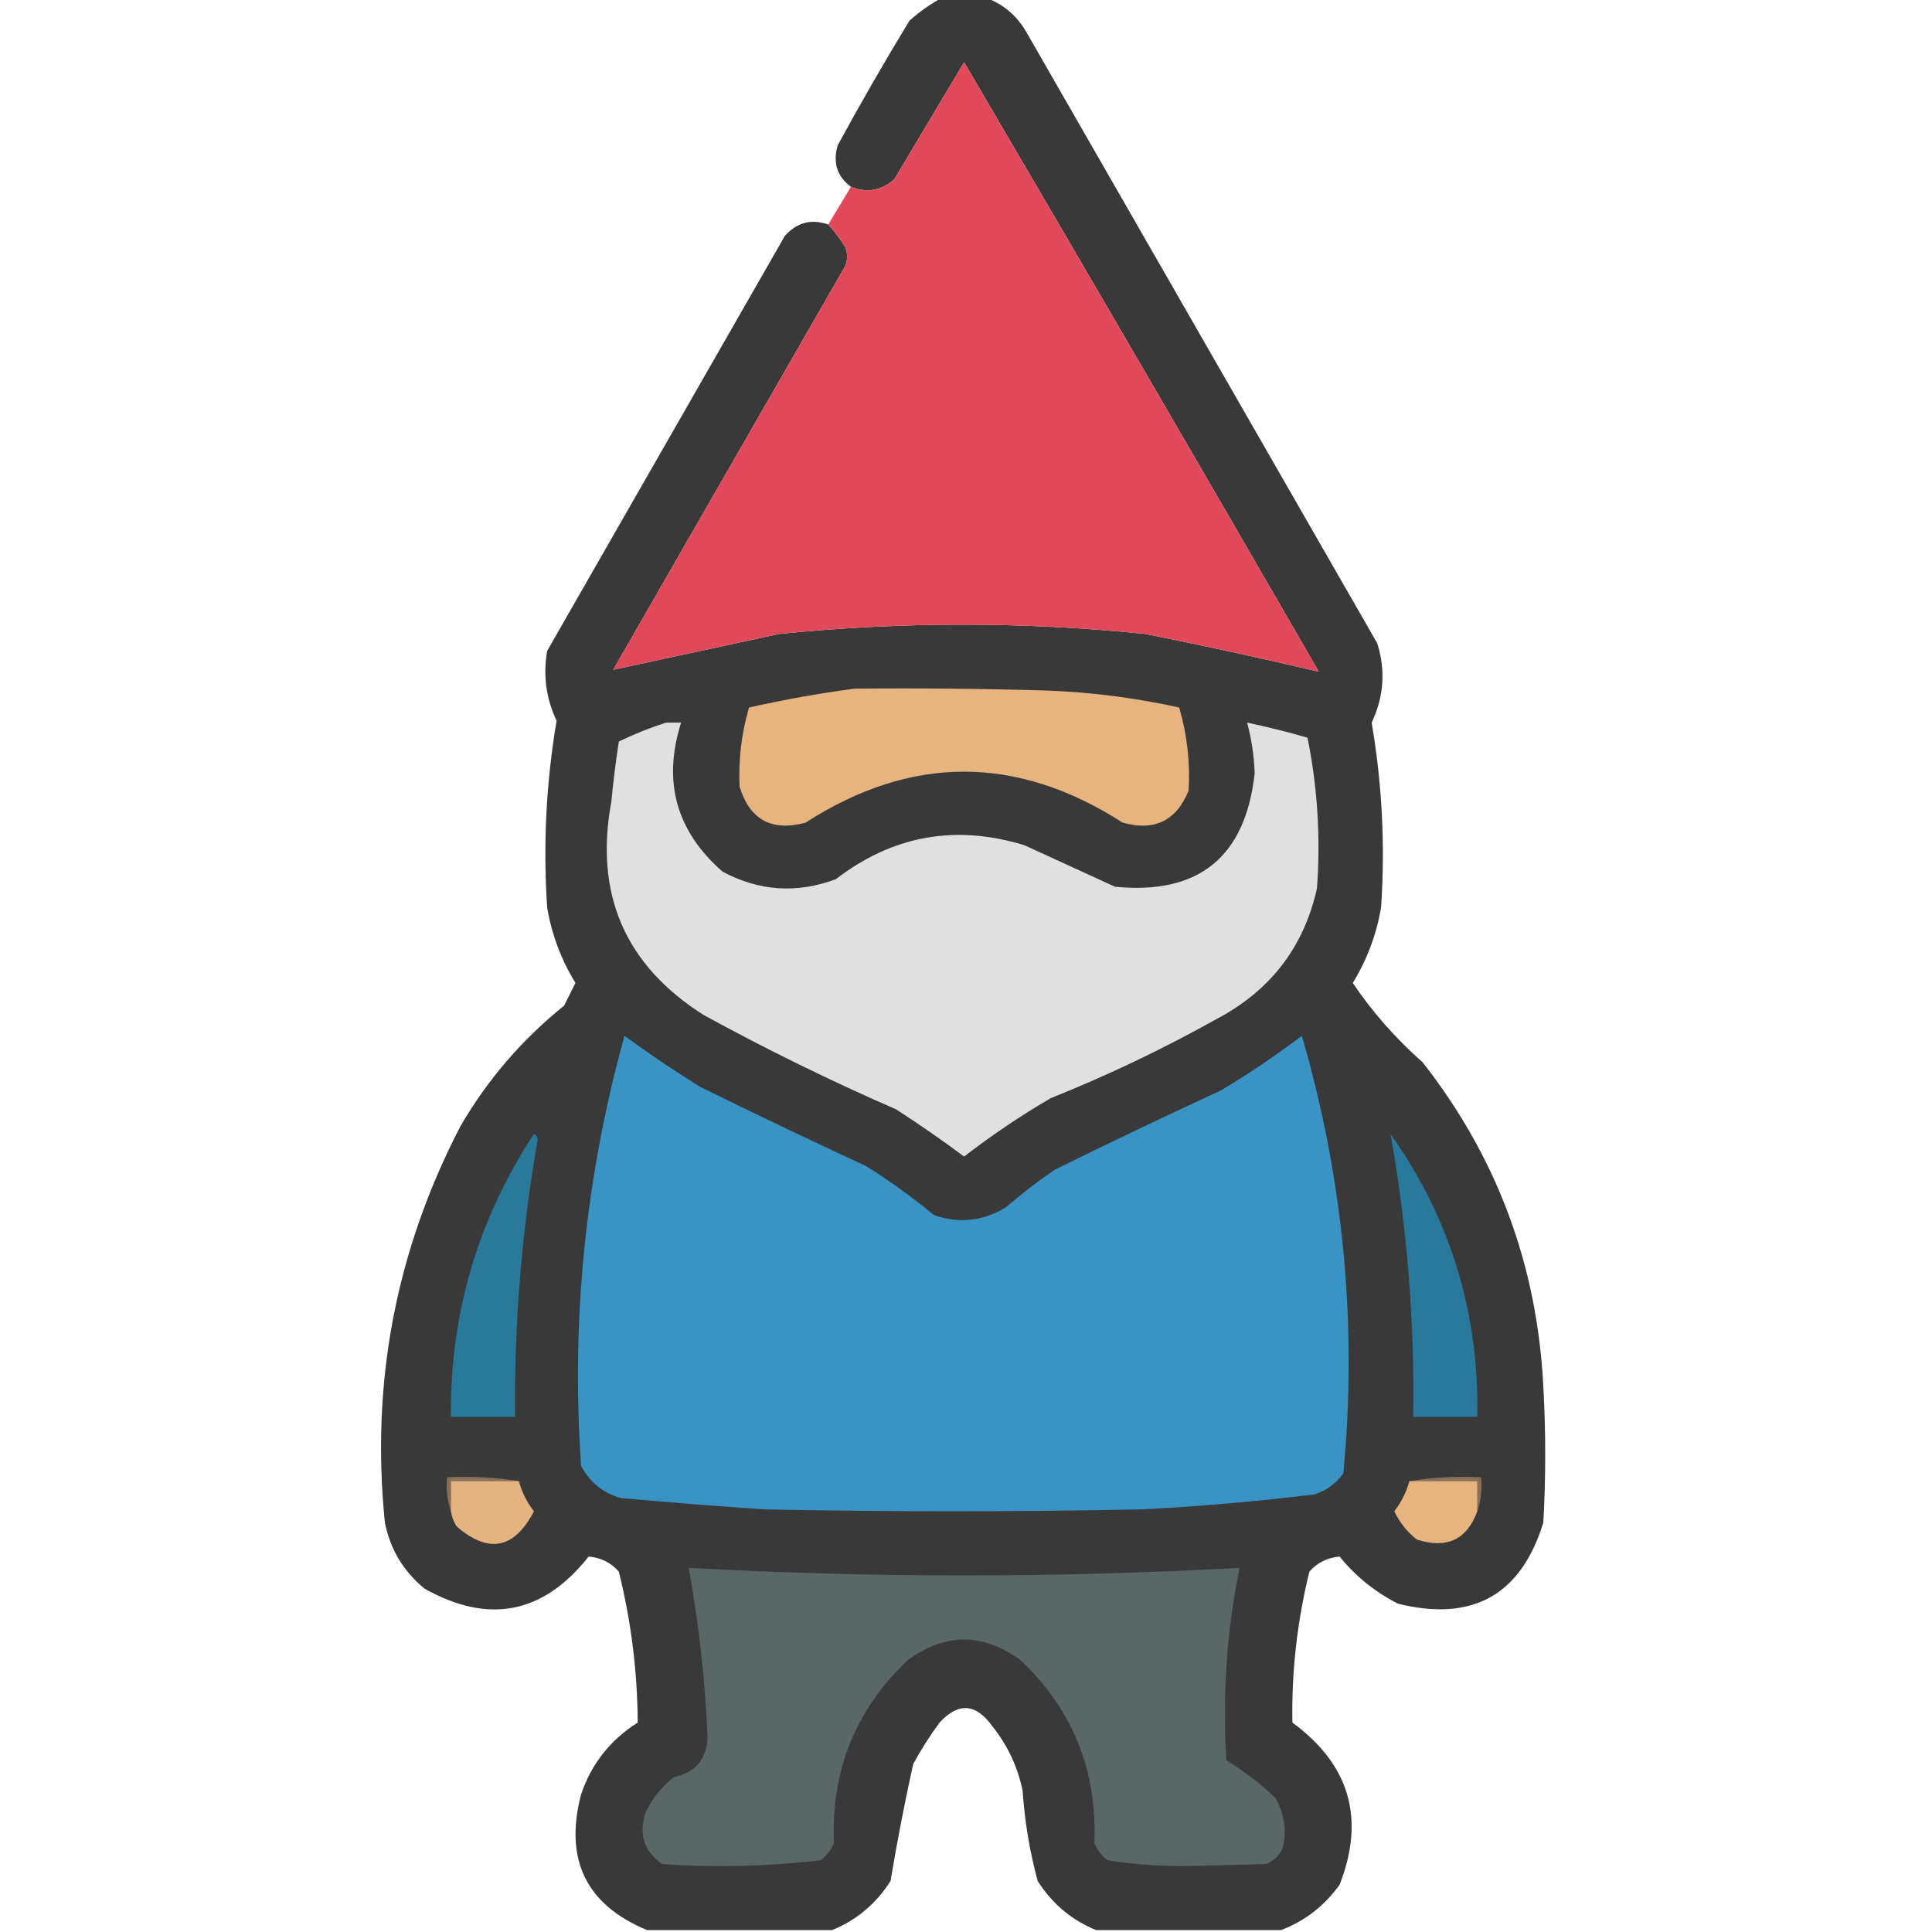 <?xml version="1.0" encoding="UTF-8"?>
<!DOCTYPE svg PUBLIC "-//W3C//DTD SVG 1.1//EN" "http://www.w3.org/Graphics/SVG/1.1/DTD/svg11.dtd">
<svg xmlns="http://www.w3.org/2000/svg" version="1.1" width="512px" height="512px" style="shape-rendering:geometricPrecision; text-rendering:geometricPrecision; image-rendering:optimizeQuality; fill-rule:evenodd; clip-rule:evenodd" xmlns:xlink="http://www.w3.org/1999/xlink">
<g><path style="opacity:0.986" fill="#373737" d="M 249.5,-0.5 C 253.5,-0.5 257.5,-0.5 261.5,-0.5C 265.995,1.189 269.495,4.189 272,8.5C 303,62.5 334,116.5 365,170.5C 367.238,177.709 366.738,184.709 363.5,191.5C 366.276,207.727 367.11,224.06 366,240.5C 364.785,247.643 362.285,254.31 358.5,260.5C 363.7,268.209 369.867,275.209 377,281.5C 396.724,306.66 407.391,335.327 409,367.5C 409.667,379.5 409.667,391.5 409,403.5C 403.085,422.714 390.252,429.88 370.5,425C 364.421,421.917 359.254,417.75 355,412.5C 351.728,412.801 349.061,414.135 347,416.5C 343.754,429.71 342.254,443.043 342.5,456.5C 357.695,467.647 361.862,481.981 355,499.5C 350.98,505.081 345.814,509.081 339.5,511.5C 323.167,511.5 306.833,511.5 290.5,511.5C 284.035,508.882 278.869,504.548 275,498.5C 272.881,490.656 271.547,482.656 271,474.5C 269.666,468.168 267,462.501 263,457.5C 258.641,451.399 253.974,451.066 249,456.5C 246.417,459.997 244.084,463.664 242,467.5C 239.727,477.801 237.727,488.134 236,498.5C 232.131,504.548 226.965,508.882 220.5,511.5C 204.167,511.5 187.833,511.5 171.5,511.5C 155.314,504.792 149.481,492.792 154,475.5C 156.747,467.416 161.747,461.083 169,456.5C 168.928,442.994 167.261,429.66 164,416.5C 161.939,414.135 159.272,412.801 156,412.5C 143.972,427.715 129.472,430.548 112.5,421C 106.905,416.409 103.405,410.576 102,403.5C 98.23,366.442 104.897,331.442 122,298.5C 129.138,286.188 138.304,275.521 149.5,266.5C 150.498,264.51 151.498,262.51 152.5,260.5C 148.715,254.31 146.215,247.643 145,240.5C 143.901,223.896 144.734,207.396 147.5,191C 144.718,185.132 143.884,178.965 145,172.5C 166,135.833 187,99.167 208,62.5C 211.213,58.926 215.046,57.926 219.5,59.5C 221.168,61.34 222.668,63.34 224,65.5C 224.667,67.167 224.667,68.833 224,70.5C 203.5,106.167 183,141.833 162.5,177.5C 176.942,174.397 191.609,171.231 206.5,168C 238.831,164.717 271.164,164.717 303.5,168C 318.95,171.089 334.283,174.422 349.5,178C 318.331,124.015 286.997,70.182 255.5,16.5C 249.333,26.833 243.167,37.167 237,47.5C 233.579,50.536 229.746,51.203 225.5,49.5C 221.829,46.751 220.663,43.084 222,38.5C 228.081,27.337 234.414,16.337 241,5.5C 243.671,3.098 246.505,1.098 249.5,-0.5 Z"/></g>
<g><path style="opacity:1" fill="#e1485a" d="M 219.5,59.5 C 221.5,56.167 223.5,52.833 225.5,49.5C 229.746,51.203 233.579,50.536 237,47.5C 243.167,37.167 249.333,26.833 255.5,16.5C 286.997,70.182 318.331,124.015 349.5,178C 334.283,174.422 318.95,171.089 303.5,168C 271.164,164.717 238.831,164.717 206.5,168C 191.609,171.231 176.942,174.397 162.5,177.5C 183,141.833 203.5,106.167 224,70.5C 224.667,68.833 224.667,67.167 224,65.5C 222.668,63.34 221.168,61.34 219.5,59.5 Z"/></g>
<g><path style="opacity:1" fill="#e7b480" d="M 226.5,182.5 C 243.503,182.333 260.503,182.5 277.5,183C 289.314,183.448 300.981,184.948 312.5,187.5C 314.6,194.698 315.433,202.031 315,209.5C 311.757,217.538 305.923,220.371 297.5,218C 269.466,200.004 241.466,200.004 213.5,218C 204.536,220.437 198.702,217.27 196,208.5C 195.661,201.373 196.494,194.373 198.5,187.5C 207.866,185.393 217.199,183.726 226.5,182.5 Z"/></g>
<g><path style="opacity:1" fill="#e0e0e0" d="M 176.5,191.5 C 177.833,191.5 179.167,191.5 180.5,191.5C 175.545,207.127 179.211,220.293 191.5,231C 201.169,236.178 211.169,236.845 221.5,233C 236.581,221.399 253.247,218.399 271.5,224C 279.51,227.672 287.51,231.339 295.5,235C 317.671,237.164 330.005,227.164 332.5,205C 332.354,200.405 331.687,195.905 330.5,191.5C 335.888,192.63 341.222,193.963 346.5,195.5C 349.169,208.703 350.002,222.036 349,235.5C 345.504,251.008 336.671,262.508 322.5,270C 308.263,277.964 293.596,284.964 278.5,291C 270.488,295.671 262.821,300.838 255.5,306.5C 249.638,302.138 243.638,297.972 237.5,294C 220.118,286.429 203.118,278.096 186.5,269C 165.66,255.807 157.493,236.974 162,212.5C 162.521,207.148 163.187,201.815 164,196.5C 168.141,194.514 172.308,192.848 176.5,191.5 Z"/></g>
<g><path style="opacity:1" fill="#3993c5" d="M 165.5,274.5 C 171.965,279.238 178.632,283.738 185.5,288C 200.081,295.193 214.747,302.193 229.5,309C 235.779,312.946 241.779,317.279 247.5,322C 254.112,324.305 260.445,323.639 266.5,320C 270.653,316.425 274.986,313.091 279.5,310C 294.046,302.814 308.713,295.814 323.5,289C 330.94,284.558 338.106,279.725 345,274.5C 356.07,312.53 359.737,351.197 356,390.5C 354.039,393.135 351.539,394.969 348.5,396C 333.218,397.897 317.885,399.231 302.5,400C 269.167,400.667 235.833,400.667 202.5,400C 189.822,399.133 177.155,398.133 164.5,397C 159.815,395.65 156.315,392.817 154,388.5C 151.302,349.815 155.135,311.815 165.5,274.5 Z"/></g>
<g><path style="opacity:1" fill="#29799b" d="M 141.5,300.5 C 142.097,300.735 142.43,301.235 142.5,302C 138.256,326.3 136.256,350.8 136.5,375.5C 130.833,375.5 125.167,375.5 119.5,375.5C 119.23,348.242 126.563,323.242 141.5,300.5 Z"/></g>
<g><path style="opacity:1" fill="#29799c" d="M 368.5,300.5 C 384.348,322.867 392.015,347.867 391.5,375.5C 385.833,375.5 380.167,375.5 374.5,375.5C 374.913,350.285 372.913,325.285 368.5,300.5 Z"/></g>
<g><path style="opacity:1" fill="#897159" d="M 137.5,392.5 C 131.5,392.5 125.5,392.5 119.5,392.5C 119.5,395.167 119.5,397.833 119.5,400.5C 118.523,397.713 118.19,394.713 118.5,391.5C 125.022,391.177 131.355,391.51 137.5,392.5 Z"/></g>
<g><path style="opacity:1" fill="#897159" d="M 373.5,392.5 C 379.645,391.51 385.978,391.177 392.5,391.5C 392.81,394.713 392.477,397.713 391.5,400.5C 391.5,397.833 391.5,395.167 391.5,392.5C 385.5,392.5 379.5,392.5 373.5,392.5 Z"/></g>
<g><path style="opacity:1" fill="#e5b380" d="M 137.5,392.5 C 138.293,395.419 139.626,398.085 141.5,400.5C 136.295,410.508 129.461,411.841 121,404.5C 120.209,403.255 119.709,401.922 119.5,400.5C 119.5,397.833 119.5,395.167 119.5,392.5C 125.5,392.5 131.5,392.5 137.5,392.5 Z"/></g>
<g><path style="opacity:1" fill="#e7b480" d="M 373.5,392.5 C 379.5,392.5 385.5,392.5 391.5,392.5C 391.5,395.167 391.5,397.833 391.5,400.5C 388.753,408.037 383.419,410.537 375.5,408C 372.91,405.996 370.91,403.496 369.5,400.5C 371.374,398.085 372.707,395.419 373.5,392.5 Z"/></g>
<g><path style="opacity:1" fill="#5a6767" d="M 182.5,415.5 C 231.16,418.167 279.827,418.167 328.5,415.5C 325.092,432.34 323.926,449.34 325,466.5C 329.694,469.349 334.027,472.682 338,476.5C 340.34,480.555 341.007,484.889 340,489.5C 339.167,491.667 337.667,493.167 335.5,494C 328.833,494.167 322.167,494.333 315.5,494.5C 308.066,494.633 300.733,494.133 293.5,493C 291.951,491.786 290.785,490.286 290,488.5C 290.821,469.32 284.321,453.153 270.5,440C 260.5,432.667 250.5,432.667 240.5,440C 226.684,453.143 220.184,469.31 221,488.5C 220.215,490.286 219.049,491.786 217.5,493C 203.569,494.614 189.569,494.947 175.5,494C 170.777,490.746 169.277,486.246 171,480.5C 172.738,476.759 175.238,473.592 178.5,471C 184.223,469.781 187.223,466.281 187.5,460.5C 186.9,445.371 185.234,430.371 182.5,415.5 Z"/></g>
</svg>
